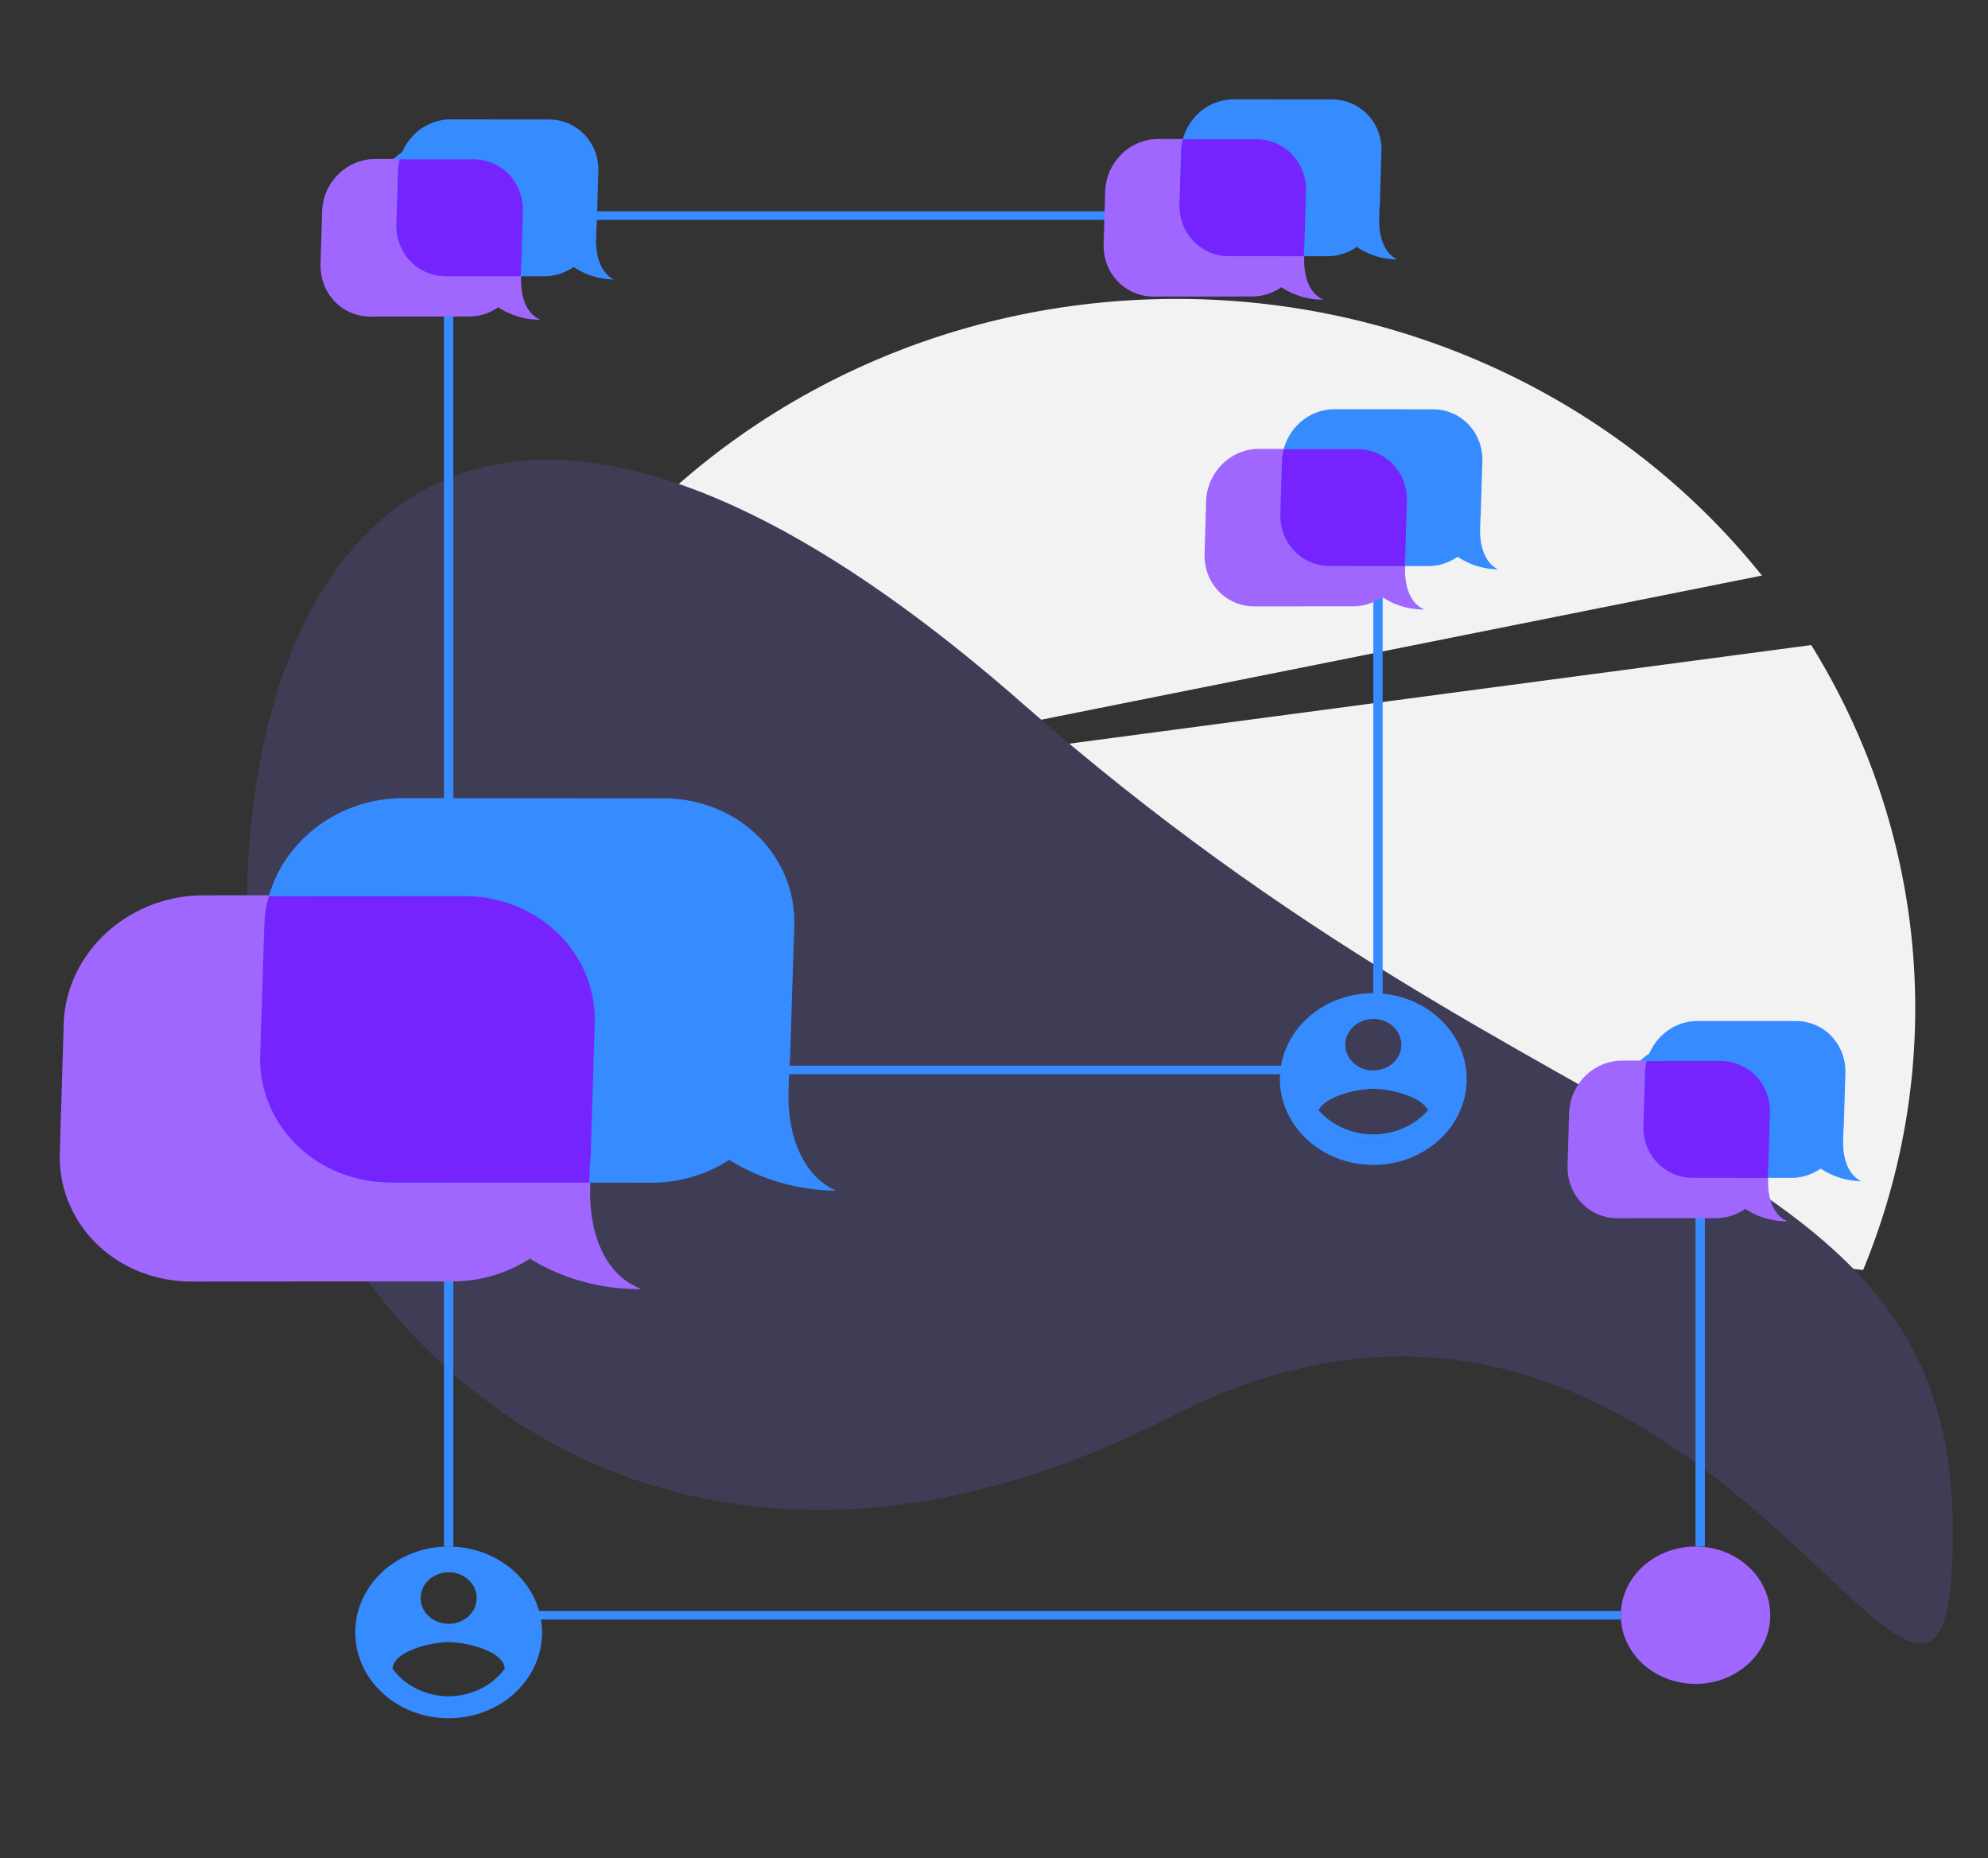 <?xml version="1.0" encoding="UTF-8" standalone="no"?>
<svg
   xmlns:dc="http://purl.org/dc/elements/1.1/"
   xmlns:cc="http://creativecommons.org/ns#"
   xmlns:rdf="http://www.w3.org/1999/02/22-rdf-syntax-ns#"
   xmlns:svg="http://www.w3.org/2000/svg"
   xmlns="http://www.w3.org/2000/svg"
   xmlns:sodipodi="http://sodipodi.sourceforge.net/DTD/sodipodi-0.dtd"
   xmlns:inkscape="http://www.inkscape.org/namespaces/inkscape"
   id="fb0462f1-4822-46c6-85a1-002b71cfcb82"
   data-name="Layer 1"
   width="824"
   height="770"
   viewBox="0 0 824 770"
   version="1.1"
   sodipodi:docname="feeds-decentralized.svg"
   inkscape:version="0.92.4 (5da689c313, 2019-01-14)">
  <rect x="0" y="0" width="824" height="770" fill="#333333" stroke="none"/>
  <defs
     id="defs1111" />
  <sodipodi:namedview
     pagecolor="#ffffff"
     bordercolor="#666666"
     borderopacity="1"
     objecttolerance="10"
     gridtolerance="10"
     guidetolerance="10"
     inkscape:pageopacity="0"
     inkscape:pageshadow="2"
     inkscape:window-width="1920"
     inkscape:window-height="1017"
     id="namedview1109"
     showgrid="false"
     inkscape:zoom="0.81925378"
     inkscape:cx="136.72893"
     inkscape:cy="451.12359"
     inkscape:window-x="-8"
     inkscape:window-y="-8"
     inkscape:window-maximized="1"
     inkscape:current-layer="fb0462f1-4822-46c6-85a1-002b71cfcb82" />
  <title
     id="title1004">nakamoto</title>
  <path
     inkscape:connector-curvature="0"
     style="fill:#f2f2f2;stroke-width:1.006"
     d="M 772.23,526.293 A 306.731,294.32 0 0 0 750.733,267.315 L 260.689,332.422 730.308,238.511 A 305.677,293.308 0 0 0 487.639,123.873 c -169.111,0 -306.202,131.544 -306.202,293.812 a 308.83,296.333 0 0 0 2.85,40.094 z"
     id="path792" />
  <path
     d="m 809.431,634.605 c 0,162.435 -101.11,-161.865 -324.291,-47.487 -222.982,114.261 -382.866,-46.273 -382.866,-208.708 0,-162.435 99.61,-281.849 321.744,-86.71 223.181,196.071 385.413,180.47 385.413,342.905 z"
     data-name="Path 79"
     id="Path_79"
     inkscape:connector-curvature="0"
     style="fill:#3f3d56;fill-opacity:1;stroke-width:6.778"
     sodipodi:nodetypes="scscs" />
  <ellipse
     cx="702.775"
     cy="669.335"
     id="circle1054"
     style="fill:#a067ff;stroke-width:1.856"
     rx="30.97"
     ry="28.466" />
  <path
     d="M 185.964,640.869"
     stroke-miterlimit="10"
     id="path1016"
     inkscape:connector-curvature="0"
     style="fill:none;stroke:#3f3d56;stroke-width:3.711;stroke-miterlimit:10" />
  <path
     d="M 185.964,494.981"
     stroke-miterlimit="10"
     id="path1018"
     inkscape:connector-curvature="0"
     style="fill:none;stroke:#3f3d56;stroke-width:3.711;stroke-miterlimit:10" />
  <rect
     x="216.868"
     y="87.562"
     width="284.603"
     height="3.558"
     id="rect1022"
     style="fill:#368bff;fill-opacity:1;stroke-width:1.856" />
  <rect
     x="184.028"
     y="116.028"
     width="3.871"
     height="240.182"
     id="rect1024"
     style="fill:#368bff;fill-opacity:1;stroke-width:1.856" />
  <rect
     x="569.218"
     y="247.417"
     width="3.871"
     height="167.503"
     id="rect1034"
     style="fill:#368bff;fill-opacity:1;stroke-width:1.856" />
  <rect
     x="280.81"
     y="441.607"
     width="257.438"
     height="3.558"
     id="rect1036"
     style="fill:#368bff;fill-opacity:1;stroke-width:1.856" />
  <rect
     x="702.776"
     y="489.643"
     width="3.871"
     height="151.225"
     id="rect1040"
     style="fill:#368bff;fill-opacity:1;stroke-width:1.856" />
  <rect
     x="216.934"
     y="667.556"
     width="454.872"
     height="3.558"
     id="rect1042"
     style="fill:#368bff;fill-opacity:1;stroke-width:1.856" />
  <rect
     x="184.029"
     y="530.563"
     width="3.871"
     height="110.306"
     id="rect1044"
     style="fill:#368bff;fill-opacity:1;stroke-width:1.856" />
  <path
     d="m 185.964,117.807 a 32.906,30.245 0 1 1 32.906,-30.245 32.942,30.279 0 0 1 -32.906,30.245 z m 0,-56.932 A 29.034,26.687 0 1 0 214.999,87.562 29.067,26.717 0 0 0 185.964,60.875 Z"
     id="path1050"
     inkscape:connector-curvature="0"
     style="fill:#368bff;fill-opacity:1;stroke-width:1.856" />
  <path
     d="m 702.776,491.423 a 32.906,30.245 0 1 1 32.906,-30.245 32.942,30.279 0 0 1 -32.906,30.245 z m 0,-56.932 a 29.034,26.687 0 1 0 29.034,26.687 29.067,26.717 0 0 0 -29.034,-26.687 z"
     id="path1052"
     inkscape:connector-curvature="0"
     style="fill:#368bff;fill-opacity:1;stroke-width:1.856" />
  <path
     d="m 569.218,473.631 a 32.906,30.245 0 1 1 32.906,-30.245 32.942,30.279 0 0 1 -32.906,30.245 z m 0,-56.932 a 29.034,26.687 0 1 0 29.034,26.687 29.067,26.717 0 0 0 -29.034,-26.687 z"
     id="path1058"
     inkscape:connector-curvature="0"
     style="fill:#368bff;fill-opacity:1;stroke-width:1.856" />
  <path
     d="m 185.964,640.869 a 38.712,35.582 0 1 0 38.712,35.582 38.826,35.687 0 0 0 -38.712,-35.582 z m 0,10.675 a 11.614,10.675 0 1 1 -11.614,10.675 11.653,10.711 0 0 1 11.614,-10.675 z m 0,51.389 A 28.202,25.922 0 0 1 162.736,691.54 c 0.186,-7.116 15.485,-11.034 23.227,-11.034 7.743,0 23.041,3.917 23.227,11.034 a 28.249,25.965 0 0 1 -23.227,11.393 z"
     id="path1064"
     inkscape:connector-curvature="0"
     style="fill:#368bff;fill-opacity:1;stroke-width:1.856" />
  <path
     d="m 569.218,411.567 a 38.712,35.582 0 1 0 38.712,35.582 38.826,35.687 0 0 0 -38.712,-35.582 z m 0,10.675 a 11.614,10.675 0 1 1 -11.614,10.675 11.653,10.711 0 0 1 11.614,-10.675 z m 0,51.389 a 28.202,25.922 0 0 1 -23.227,-11.393 c 0.186,-7.116 15.485,-11.034 23.227,-11.034 7.742,0 23.041,3.918 23.227,11.034 a 28.249,25.965 0 0 1 -23.227,11.393 z"
     id="path1066"
     inkscape:connector-curvature="0"
     style="fill:#368bff;fill-opacity:1;stroke-width:1.856" />
  <g
     id="g113-8"
     transform="matrix(1.095,8.8422729e-4,-0.033,1.037,30.752,287.923)">
    <path
       style="opacity:0;fill:#e5e5e5"
       transform="translate(2.027)"
       data-name="Path 21609"
       d="m 138.587,0 h 5.04 a 138.589,138.589 0 0 1 0,277.178 h -5.04 A 138.589,138.589 0 0 1 138.587,0 Z"
       id="prefix__Path_21609-7"
       inkscape:connector-curvature="0" />
    <g
       transform="translate(0,41.183)"
       data-name="Group 13193"
       id="prefix__Group_13193-9">
      <path
         style="fill:#a067ff"
         transform="translate(-1659.005,-8139.413)"
         data-name="Path 21689"
         d="m 1878.7,8334.516 c -11.517,-5.68 -18.407,-20.5 -18.437,-39.648 l -0.016,-9.121 c 0.138,-1.547 0.205,-3.094 0.2,-4.6 l -0.076,-51.777 a 51.348,51.348 0 0 0 -51.287,-51.211 H 1809 l -98.785,0.152 A 51.347,51.347 0 0 0 1659,8229.676 l 0.076,51.777 a 51.34,51.34 0 0 0 51.288,51.2 h 0.08 l 98.783,-0.148 a 50.751,50.751 0 0 0 29.071,-9.113 77.66,77.66 0 0 0 40.151,12.137 l 2.344,0.039 z"
         id="prefix__Path_21689-6"
         inkscape:connector-curvature="0" />
      <path
         style="fill:#368bff"
         transform="translate(-1682.951,-8127)"
         data-name="Path 21690"
         d="m 1976.688,8283.426 c -11.64,-5.773 -18.587,-20.73 -18.587,-40.016 v -9.164 c 0.133,-1.5 0.2,-3.031 0.2,-4.562 v -51.77 A 50.966,50.966 0 0 0 1907.4,8127 h -98.786 a 50.966,50.966 0 0 0 -50.908,50.914 v 51.77 a 50.973,50.973 0 0 0 50.908,50.914 h 98.786 a 50.667,50.667 0 0 0 29.075,-9.145 77.105,77.105 0 0 0 40.146,12.25 l 0.656,0.02 z"
         id="prefix__Path_21690-5"
         inkscape:connector-curvature="0" />
      <path
         style="fill:#7624fe"
         transform="translate(-1682.951,-8139.535)"
         data-name="Path 21691"
         d="m 1883.936,8229.5 a 50.967,50.967 0 0 0 -50.985,-50.836 l -23.747,0.039 -50.134,0.078 a 50.824,50.824 0 0 0 -1.366,11.672 v 51.77 a 50.964,50.964 0 0 0 50.908,50.906 h 75.213 l -0.013,-7.285 c 0.133,-1.5 0.2,-3.02 0.2,-4.574 z"
         id="prefix__Path_21691-3"
         inkscape:connector-curvature="0" />
    </g>
  </g>
  <g
     id="g113-8-5-3"
     transform="matrix(0.414,3.6069539e-4,-0.013,0.423,501.623,152.11)">
    <path
       style="opacity:0;fill:#e5e5e5"
       transform="translate(2.027)"
       data-name="Path 21609"
       d="m 138.587,0 h 5.04 a 138.589,138.589 0 0 1 0,277.178 h -5.04 A 138.589,138.589 0 0 1 138.587,0 Z"
       id="prefix__Path_21609-7-2-4"
       inkscape:connector-curvature="0" />
    <g
       transform="translate(0,41.183)"
       data-name="Group 13193"
       id="prefix__Group_13193-9-7-8">
      <path
         style="fill:#a067ff"
         transform="translate(-1659.005,-8139.413)"
         data-name="Path 21689"
         d="m 1878.7,8334.516 c -11.517,-5.68 -18.407,-20.5 -18.437,-39.648 l -0.016,-9.121 c 0.138,-1.547 0.205,-3.094 0.2,-4.6 l -0.076,-51.777 a 51.348,51.348 0 0 0 -51.287,-51.211 H 1809 l -98.785,0.152 A 51.347,51.347 0 0 0 1659,8229.676 l 0.076,51.777 a 51.34,51.34 0 0 0 51.288,51.2 h 0.08 l 98.783,-0.148 a 50.751,50.751 0 0 0 29.071,-9.113 77.66,77.66 0 0 0 40.151,12.137 l 2.344,0.039 z"
         id="prefix__Path_21689-6-8-1"
         inkscape:connector-curvature="0" />
      <path
         style="fill:#368bff"
         transform="translate(-1682.951,-8127)"
         data-name="Path 21690"
         d="m 1976.688,8283.426 c -11.64,-5.773 -18.587,-20.73 -18.587,-40.016 v -9.164 c 0.133,-1.5 0.2,-3.031 0.2,-4.562 v -51.77 A 50.966,50.966 0 0 0 1907.4,8127 h -98.786 a 50.966,50.966 0 0 0 -50.908,50.914 v 51.77 a 50.973,50.973 0 0 0 50.908,50.914 h 98.786 a 50.667,50.667 0 0 0 29.075,-9.145 77.105,77.105 0 0 0 40.146,12.25 l 0.656,0.02 z"
         id="prefix__Path_21690-5-8-1"
         inkscape:connector-curvature="0" />
      <path
         style="fill:#7624fe"
         transform="translate(-1682.951,-8139.535)"
         data-name="Path 21691"
         d="m 1883.936,8229.5 a 50.967,50.967 0 0 0 -50.985,-50.836 l -23.747,0.039 -50.134,0.078 a 50.824,50.824 0 0 0 -1.366,11.672 v 51.77 a 50.964,50.964 0 0 0 50.908,50.906 h 75.213 l -0.013,-7.285 c 0.133,-1.5 0.2,-3.02 0.2,-4.574 z"
         id="prefix__Path_21691-3-6-1"
         inkscape:connector-curvature="0" />
    </g>
  </g>
  <g
     id="g113-8-5-4"
     transform="matrix(0.414,3.6069539e-4,-0.013,0.423,459.804,23.709)">
    <path
       style="opacity:0;fill:#e5e5e5"
       transform="translate(2.027)"
       data-name="Path 21609"
       d="m 138.587,0 h 5.04 a 138.589,138.589 0 0 1 0,277.178 h -5.04 A 138.589,138.589 0 0 1 138.587,0 Z"
       id="prefix__Path_21609-7-2-1"
       inkscape:connector-curvature="0" />
    <g
       transform="translate(0,41.183)"
       data-name="Group 13193"
       id="prefix__Group_13193-9-7-0">
      <path
         style="fill:#a067ff"
         transform="translate(-1659.005,-8139.413)"
         data-name="Path 21689"
         d="m 1878.7,8334.516 c -11.517,-5.68 -18.407,-20.5 -18.437,-39.648 l -0.016,-9.121 c 0.138,-1.547 0.205,-3.094 0.2,-4.6 l -0.076,-51.777 a 51.348,51.348 0 0 0 -51.287,-51.211 H 1809 l -98.785,0.152 A 51.347,51.347 0 0 0 1659,8229.676 l 0.076,51.777 a 51.34,51.34 0 0 0 51.288,51.2 h 0.08 l 98.783,-0.148 a 50.751,50.751 0 0 0 29.071,-9.113 77.66,77.66 0 0 0 40.151,12.137 l 2.344,0.039 z"
         id="prefix__Path_21689-6-8-7"
         inkscape:connector-curvature="0" />
      <path
         style="fill:#368bff"
         transform="translate(-1682.951,-8127)"
         data-name="Path 21690"
         d="m 1976.688,8283.426 c -11.64,-5.773 -18.587,-20.73 -18.587,-40.016 v -9.164 c 0.133,-1.5 0.2,-3.031 0.2,-4.562 v -51.77 A 50.966,50.966 0 0 0 1907.4,8127 h -98.786 a 50.966,50.966 0 0 0 -50.908,50.914 v 51.77 a 50.973,50.973 0 0 0 50.908,50.914 h 98.786 a 50.667,50.667 0 0 0 29.075,-9.145 77.105,77.105 0 0 0 40.146,12.25 l 0.656,0.02 z"
         id="prefix__Path_21690-5-8-2"
         inkscape:connector-curvature="0" />
      <path
         style="fill:#7624fe"
         transform="translate(-1682.951,-8139.535)"
         data-name="Path 21691"
         d="m 1883.936,8229.5 a 50.967,50.967 0 0 0 -50.985,-50.836 l -23.747,0.039 -50.134,0.078 a 50.824,50.824 0 0 0 -1.366,11.672 v 51.77 a 50.964,50.964 0 0 0 50.908,50.906 h 75.213 l -0.013,-7.285 c 0.133,-1.5 0.2,-3.02 0.2,-4.574 z"
         id="prefix__Path_21691-3-6-17"
         inkscape:connector-curvature="0" />
    </g>
  </g>
  <g
     id="g113-8-5-8"
     transform="matrix(0.414,3.6069539e-4,-0.013,0.423,652.098,405.63)">
    <path
       style="opacity:0;fill:#e5e5e5"
       transform="translate(2.027)"
       data-name="Path 21609"
       d="m 138.587,0 h 5.04 a 138.589,138.589 0 0 1 0,277.178 h -5.04 A 138.589,138.589 0 0 1 138.587,0 Z"
       id="prefix__Path_21609-7-2-6"
       inkscape:connector-curvature="0" />
    <g
       transform="translate(0,41.183)"
       data-name="Group 13193"
       id="prefix__Group_13193-9-7-3">
      <path
         style="fill:#a067ff"
         transform="translate(-1659.005,-8139.413)"
         data-name="Path 21689"
         d="m 1878.7,8334.516 c -11.517,-5.68 -18.407,-20.5 -18.437,-39.648 l -0.016,-9.121 c 0.138,-1.547 0.205,-3.094 0.2,-4.6 l -0.076,-51.777 a 51.348,51.348 0 0 0 -51.287,-51.211 H 1809 l -98.785,0.152 A 51.347,51.347 0 0 0 1659,8229.676 l 0.076,51.777 a 51.34,51.34 0 0 0 51.288,51.2 h 0.08 l 98.783,-0.148 a 50.751,50.751 0 0 0 29.071,-9.113 77.66,77.66 0 0 0 40.151,12.137 l 2.344,0.039 z"
         id="prefix__Path_21689-6-8-2"
         inkscape:connector-curvature="0" />
      <path
         style="fill:#368bff"
         transform="translate(-1682.951,-8127)"
         data-name="Path 21690"
         d="m 1976.688,8283.426 c -11.64,-5.773 -18.587,-20.73 -18.587,-40.016 v -9.164 c 0.133,-1.5 0.2,-3.031 0.2,-4.562 v -51.77 A 50.966,50.966 0 0 0 1907.4,8127 h -98.786 a 50.966,50.966 0 0 0 -50.908,50.914 v 51.77 a 50.973,50.973 0 0 0 50.908,50.914 h 98.786 a 50.667,50.667 0 0 0 29.075,-9.145 77.105,77.105 0 0 0 40.146,12.25 l 0.656,0.02 z"
         id="prefix__Path_21690-5-8-9"
         inkscape:connector-curvature="0" />
      <path
         style="fill:#7624fe"
         transform="translate(-1682.951,-8139.535)"
         data-name="Path 21691"
         d="m 1883.936,8229.5 a 50.967,50.967 0 0 0 -50.985,-50.836 l -23.747,0.039 -50.134,0.078 a 50.824,50.824 0 0 0 -1.366,11.672 v 51.77 a 50.964,50.964 0 0 0 50.908,50.906 h 75.213 l -0.013,-7.285 c 0.133,-1.5 0.2,-3.02 0.2,-4.574 z"
         id="prefix__Path_21691-3-6-10"
         inkscape:connector-curvature="0" />
    </g>
  </g>
  <g
     id="g113-8-5-85"
     transform="matrix(0.414,3.6069539e-4,-0.013,0.423,135.22,32.014)">
    <path
       style="opacity:0;fill:#e5e5e5"
       transform="translate(2.027)"
       data-name="Path 21609"
       d="m 138.587,0 h 5.04 a 138.589,138.589 0 0 1 0,277.178 h -5.04 A 138.589,138.589 0 0 1 138.587,0 Z"
       id="prefix__Path_21609-7-2-8"
       inkscape:connector-curvature="0" />
    <g
       transform="translate(0,41.183)"
       data-name="Group 13193"
       id="prefix__Group_13193-9-7-2">
      <path
         style="fill:#a067ff"
         transform="translate(-1659.005,-8139.413)"
         data-name="Path 21689"
         d="m 1878.7,8334.516 c -11.517,-5.68 -18.407,-20.5 -18.437,-39.648 l -0.016,-9.121 c 0.138,-1.547 0.205,-3.094 0.2,-4.6 l -0.076,-51.777 a 51.348,51.348 0 0 0 -51.287,-51.211 H 1809 l -98.785,0.152 A 51.347,51.347 0 0 0 1659,8229.676 l 0.076,51.777 a 51.34,51.34 0 0 0 51.288,51.2 h 0.08 l 98.783,-0.148 a 50.751,50.751 0 0 0 29.071,-9.113 77.66,77.66 0 0 0 40.151,12.137 l 2.344,0.039 z"
         id="prefix__Path_21689-6-8-3"
         inkscape:connector-curvature="0" />
      <path
         style="fill:#368bff"
         transform="translate(-1682.951,-8127)"
         data-name="Path 21690"
         d="m 1976.688,8283.426 c -11.64,-5.773 -18.587,-20.73 -18.587,-40.016 v -9.164 c 0.133,-1.5 0.2,-3.031 0.2,-4.562 v -51.77 A 50.966,50.966 0 0 0 1907.4,8127 h -98.786 a 50.966,50.966 0 0 0 -50.908,50.914 v 51.77 a 50.973,50.973 0 0 0 50.908,50.914 h 98.786 a 50.667,50.667 0 0 0 29.075,-9.145 77.105,77.105 0 0 0 40.146,12.25 l 0.656,0.02 z"
         id="prefix__Path_21690-5-8-8"
         inkscape:connector-curvature="0" />
      <path
         style="fill:#7624fe"
         transform="translate(-1682.951,-8139.535)"
         data-name="Path 21691"
         d="m 1883.936,8229.5 a 50.967,50.967 0 0 0 -50.985,-50.836 l -23.747,0.039 -50.134,0.078 a 50.824,50.824 0 0 0 -1.366,11.672 v 51.77 a 50.964,50.964 0 0 0 50.908,50.906 h 75.213 l -0.013,-7.285 c 0.133,-1.5 0.2,-3.02 0.2,-4.574 z"
         id="prefix__Path_21691-3-6-3"
         inkscape:connector-curvature="0" />
    </g>
  </g>
</svg>
